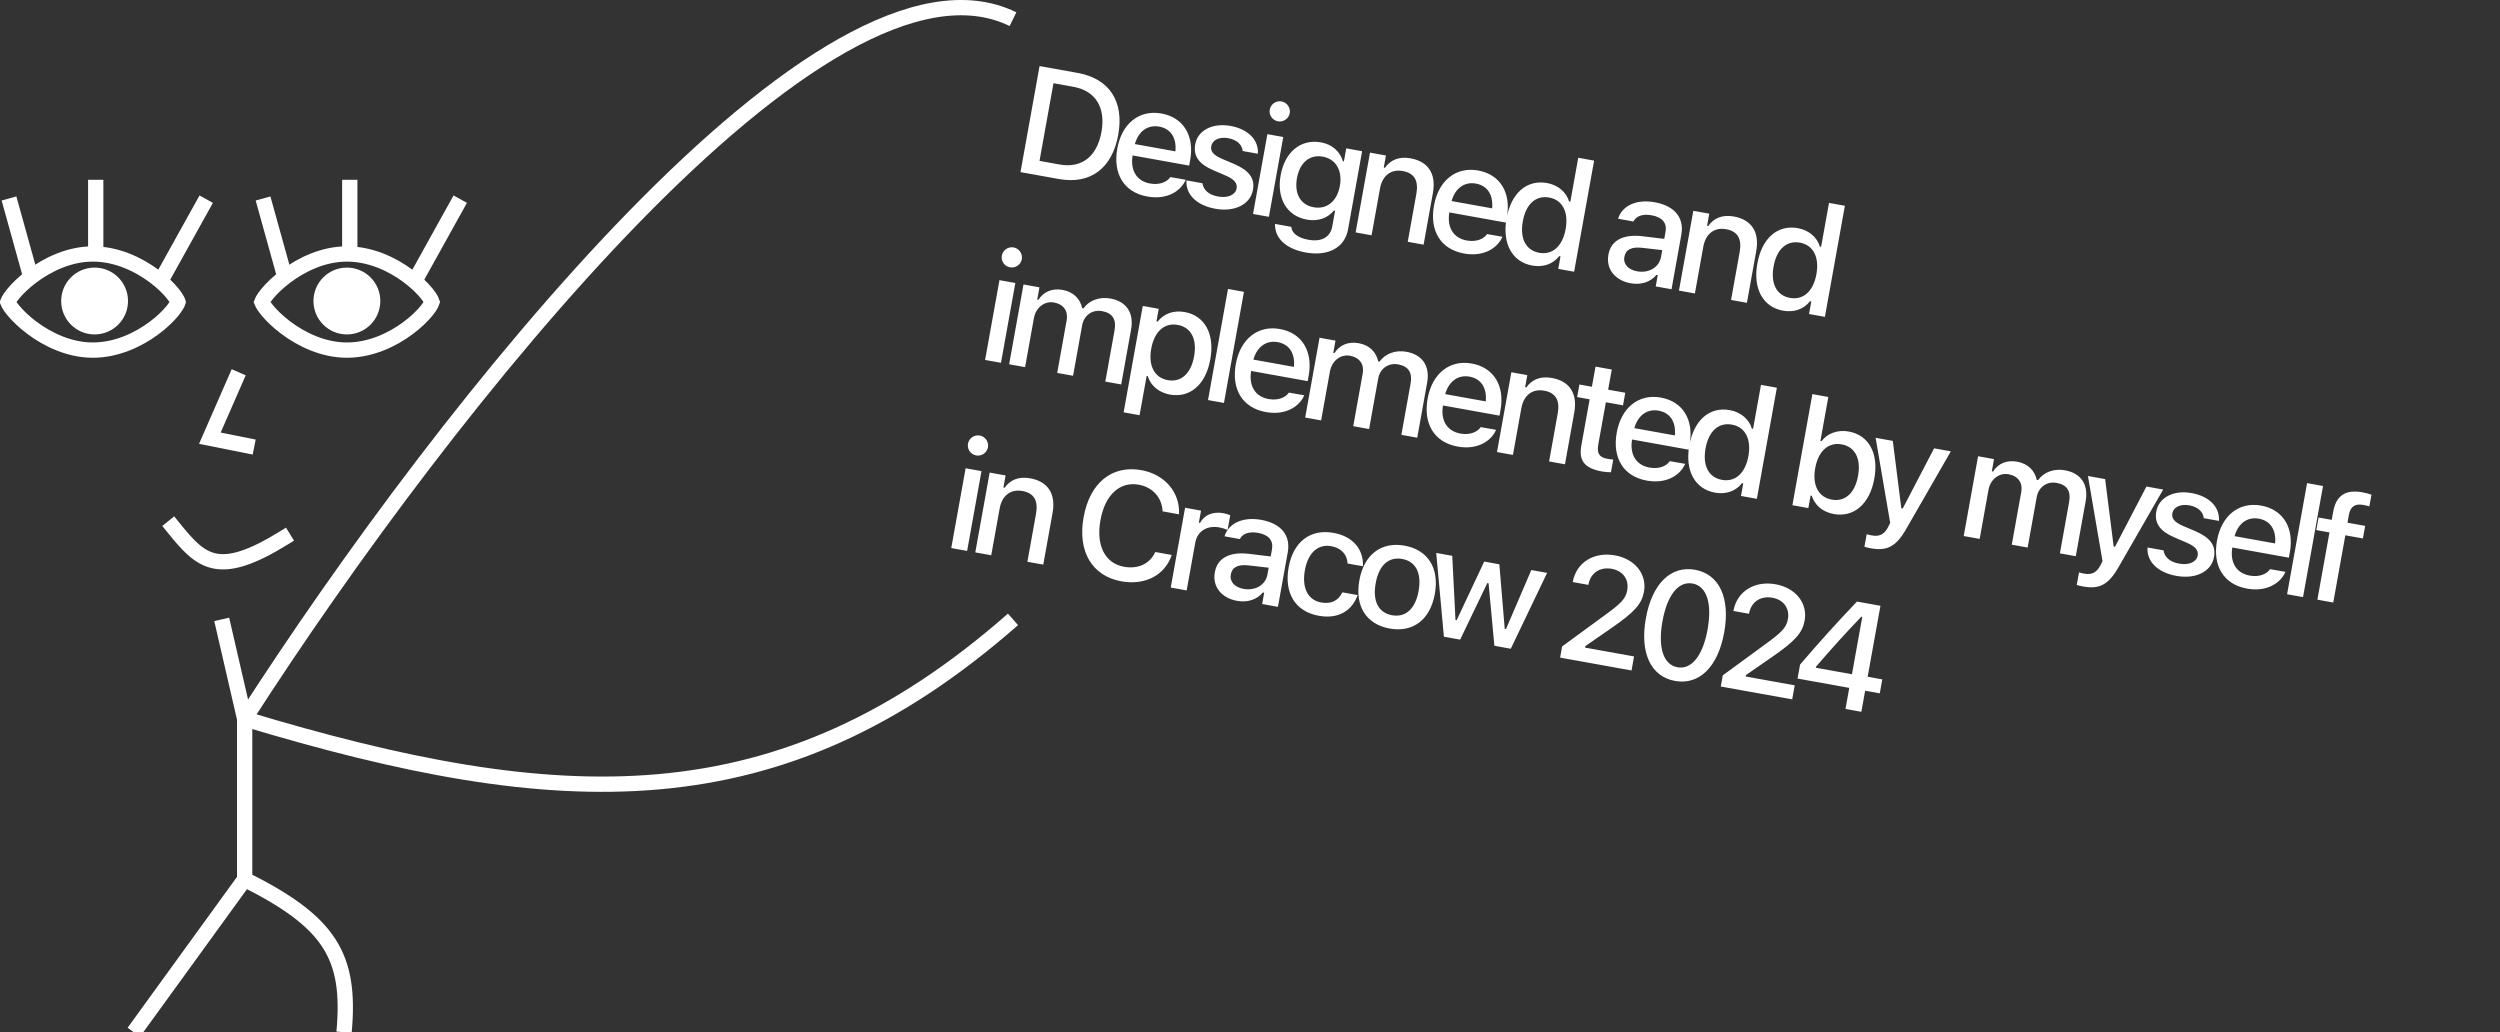 <svg width="327" height="135" viewBox="0 0 327 135" fill="none" xmlns="http://www.w3.org/2000/svg">
<rect x="0" y="0" width="327" height="135" fill="#333333" stroke="none"/>
<path d="M133.48 22.512L135.976 8.643L140.983 9.544C145.097 10.285 147.053 13.256 146.269 17.61L146.266 17.629C145.474 22.031 142.62 24.157 138.487 23.414L133.48 22.512ZM135.967 21.045L138.581 21.515C141.484 22.038 143.49 20.484 144.069 17.264L144.073 17.245C144.647 14.054 143.283 11.873 140.409 11.356L137.795 10.886L135.967 21.045ZM150.073 25.707C147.017 25.157 145.547 22.739 146.142 19.433L146.143 19.423C146.73 16.165 149.006 14.322 151.918 14.846C154.83 15.37 156.239 17.797 155.676 20.93L155.544 21.66L148.143 20.329C147.822 22.335 148.709 23.695 150.429 24.004C151.765 24.245 152.682 23.725 153.029 23.232L153.081 23.162L155.092 23.514L155.057 23.597C154.463 24.909 152.745 26.187 150.073 25.707ZM151.62 16.559C150.197 16.303 148.946 17.08 148.44 18.844L153.746 19.799C153.918 17.905 153.033 16.813 151.62 16.559ZM158.975 27.308C156.457 26.855 155.074 25.386 155.187 23.6L155.189 23.591L157.274 23.966L157.282 23.977C157.4 24.812 158.064 25.477 159.304 25.701C160.592 25.932 161.591 25.507 161.745 24.651L161.749 24.632C161.866 23.979 161.456 23.448 160.295 22.952L158.701 22.268C156.812 21.462 156.06 20.404 156.335 18.875L156.337 18.866C156.664 17.049 158.59 16.047 160.955 16.472C163.338 16.901 164.652 18.368 164.529 20.102L164.527 20.111L162.537 19.753L162.541 19.734C162.47 18.967 161.829 18.286 160.656 18.075C159.513 17.87 158.584 18.288 158.433 19.124L158.43 19.143C158.312 19.797 158.72 20.287 159.843 20.777L161.428 21.449C163.352 22.282 164.16 23.31 163.888 24.819L163.885 24.838C163.537 26.77 161.455 27.755 158.975 27.308ZM167.157 15.871C166.436 15.742 165.955 15.05 166.083 14.339C166.213 13.618 166.905 13.137 167.626 13.267C168.337 13.395 168.827 14.088 168.698 14.809C168.57 15.52 167.868 15.999 167.157 15.871ZM163.896 27.985L165.774 17.548L167.85 17.921L165.972 28.359L163.896 27.985ZM170.79 33.026C168.137 32.549 166.713 31.092 166.776 29.307L166.798 29.292L168.903 29.67L168.909 29.691C168.953 30.443 169.707 31.105 171.12 31.359C172.84 31.669 174.004 31.045 174.26 29.622L174.63 27.565L174.476 27.538C173.638 28.558 172.37 28.984 170.938 28.727C168.257 28.244 166.976 25.88 167.505 22.939L167.508 22.92C168.044 19.941 170.086 18.135 172.796 18.623C174.257 18.886 175.262 19.81 175.656 21.092L175.781 21.114L176.089 19.404L178.165 19.777L176.325 30.004C175.898 32.377 173.75 33.559 170.79 33.026ZM171.825 27.11C173.593 27.428 174.902 26.275 175.253 24.324L175.257 24.304C175.606 22.363 174.775 20.804 173.016 20.488C171.238 20.168 169.993 21.353 169.644 23.294L169.64 23.314C169.291 25.255 170.047 26.79 171.825 27.11ZM177.317 30.4L179.195 19.963L181.281 20.338L180.995 21.924L181.149 21.951C181.859 20.928 182.98 20.435 184.498 20.708C186.834 21.129 187.871 22.754 187.423 25.243L186.207 32L184.131 31.627L185.259 25.36C185.57 23.63 185.003 22.645 183.475 22.37C181.947 22.095 180.807 22.971 180.504 24.653L179.403 30.776L177.317 30.4ZM191.498 33.16C188.441 32.61 186.971 30.193 187.566 26.887L187.568 26.877C188.154 23.619 190.431 21.776 193.343 22.3C196.255 22.824 197.664 25.25 197.1 28.384L196.969 29.114L189.568 27.782C189.247 29.788 190.133 31.149 191.854 31.458C193.19 31.699 194.107 31.179 194.453 30.686L194.506 30.616L196.516 30.968L196.481 31.051C195.888 32.363 194.17 33.641 191.498 33.16ZM193.045 24.012C191.622 23.756 190.371 24.534 189.865 26.298L195.17 27.253C195.342 25.359 194.457 24.267 193.045 24.012ZM200.414 34.735C197.791 34.263 196.468 31.852 197.058 28.575L197.061 28.555C197.656 25.249 199.704 23.464 202.357 23.942C203.789 24.199 204.881 25.13 205.236 26.355L205.4 26.384L206.434 20.637L208.51 21.01L205.895 35.543L203.819 35.169L204.115 33.526L203.951 33.496C203.14 34.531 201.875 34.998 200.414 34.735ZM201.33 33.064C203.07 33.377 204.384 32.195 204.785 29.965L204.789 29.946C205.19 27.716 204.361 26.148 202.631 25.837C200.882 25.522 199.588 26.698 199.185 28.938L199.182 28.957C198.779 31.196 199.581 32.749 201.33 33.064ZM213.278 37.05C211.289 36.692 210.036 35.216 210.377 33.323L210.38 33.303C210.716 31.439 212.314 30.605 214.831 30.899L217.686 31.244L217.853 30.322C218.058 29.178 217.452 28.414 216.039 28.16C214.885 27.952 214.05 28.238 213.667 28.934L213.65 28.97L211.642 28.609L211.663 28.543C212.221 26.878 214.07 26.029 216.444 26.457C219.068 26.929 220.313 28.502 219.919 30.694L218.634 37.835L216.568 37.463L216.834 35.983L216.67 35.953C215.865 36.9 214.662 37.299 213.278 37.05ZM212.468 33.61C212.295 34.571 213.01 35.285 214.135 35.487C215.692 35.767 217.019 34.954 217.261 33.609L217.422 32.715L214.845 32.42C213.388 32.247 212.641 32.649 212.472 33.59L212.468 33.61ZM219.607 38.01L221.485 27.572L223.57 27.947L223.285 29.533L223.439 29.561C224.149 28.538 225.269 28.045 226.788 28.318C229.124 28.738 230.161 30.363 229.713 32.853L228.497 39.609L226.421 39.236L227.549 32.969C227.86 31.239 227.293 30.254 225.765 29.979C224.237 29.704 223.097 30.581 222.794 32.263L221.692 38.385L219.607 38.01ZM233.216 40.637C230.592 40.165 229.269 37.754 229.859 34.477L229.863 34.457C230.458 31.151 232.505 29.366 235.158 29.844C236.59 30.101 237.683 31.032 238.038 32.257L238.201 32.286L239.235 26.539L241.311 26.913L238.697 41.445L236.621 41.071L236.916 39.428L236.753 39.398C235.942 40.433 234.677 40.9 233.216 40.637ZM234.132 38.966C235.871 39.279 237.185 38.097 237.587 35.867L237.59 35.848C237.991 33.618 237.162 32.05 235.432 31.739C233.683 31.424 232.39 32.6 231.987 34.84L231.983 34.859C231.58 37.098 232.382 38.652 234.132 38.966ZM132.112 34.967C131.391 34.837 130.911 34.146 131.039 33.434C131.168 32.714 131.86 32.233 132.581 32.362C133.292 32.49 133.782 33.184 133.653 33.905C133.525 34.616 132.823 35.095 132.112 34.967ZM128.851 47.081L130.729 36.643L132.805 37.017L130.927 47.455L128.851 47.081ZM131.996 47.647L133.874 37.209L135.959 37.584L135.671 39.19L135.824 39.217C136.492 38.156 137.63 37.676 138.995 37.922C140.417 38.178 141.293 39.1 141.552 40.307L141.715 40.337C142.446 39.307 143.781 38.783 145.232 39.044C147.337 39.423 148.339 40.913 147.948 43.086L146.653 50.284L144.577 49.911L145.782 43.212C146.042 41.77 145.516 40.941 144.151 40.696C142.825 40.457 141.772 41.289 141.546 42.549L140.358 49.151L138.281 48.778L139.525 41.867C139.739 40.676 139.096 39.786 137.866 39.565C136.606 39.338 135.48 40.247 135.235 41.611L134.081 48.022L131.996 47.647ZM146.971 53.933L149.475 40.016L151.561 40.392L151.265 42.035L151.419 42.063C152.23 41.028 153.496 40.551 154.957 40.814C157.591 41.288 158.904 43.697 158.312 46.984L158.309 47.004C157.714 50.31 155.668 52.085 153.015 51.608C151.583 51.35 150.489 50.429 150.134 49.204L149.98 49.176L149.056 54.309L146.971 53.933ZM152.749 49.724C154.488 50.037 155.782 48.861 156.185 46.621L156.188 46.602C156.593 44.353 155.789 42.809 154.049 42.496C152.31 42.183 150.986 43.364 150.585 45.594L150.581 45.613C150.18 47.843 151.009 49.411 152.749 49.724ZM158.008 52.327L160.623 37.795L162.708 38.17L160.093 52.703L158.008 52.327ZM165.576 53.898C162.519 53.348 161.049 50.93 161.644 47.624L161.646 47.614C162.232 44.356 164.509 42.513 167.421 43.037C170.333 43.561 171.742 45.988 171.178 49.121L171.047 49.851L163.646 48.52C163.325 50.526 164.211 51.886 165.932 52.195C167.268 52.436 168.185 51.916 168.531 51.423L168.584 51.353L170.594 51.705L170.559 51.788C169.966 53.1 168.248 54.378 165.576 53.898ZM167.123 44.75C165.7 44.494 164.449 45.271 163.943 47.035L169.248 47.99C169.421 46.096 168.535 45.004 167.123 44.75ZM170.718 54.614L172.596 44.177L174.681 44.552L174.393 46.157L174.546 46.185C175.213 45.124 176.352 44.644 177.716 44.89C179.139 45.145 180.015 46.067 180.274 47.275L180.437 47.304C181.168 46.275 182.503 45.751 183.954 46.012C186.059 46.391 187.061 47.881 186.67 50.053L185.375 57.252L183.299 56.878L184.504 50.179C184.764 48.737 184.238 47.909 182.873 47.663C181.547 47.424 180.494 48.257 180.268 49.516L179.079 56.119L177.003 55.745L178.247 48.835C178.461 47.643 177.818 46.753 176.587 46.532C175.328 46.306 174.202 47.214 173.957 48.579L172.803 54.99L170.718 54.614ZM190.665 58.412C187.609 57.862 186.139 55.444 186.733 52.138L186.735 52.129C187.321 48.87 189.598 47.028 192.51 47.551C195.422 48.075 196.831 50.502 196.267 53.635L196.136 54.366L188.735 53.034C188.414 55.04 189.301 56.4 191.021 56.71C192.357 56.95 193.274 56.431 193.621 55.937L193.673 55.867L195.683 56.219L195.649 56.302C195.055 57.614 193.337 58.893 190.665 58.412ZM192.212 49.264C190.789 49.008 189.538 49.785 189.032 51.55L194.338 52.504C194.51 50.61 193.625 49.518 192.212 49.264ZM195.807 59.129L197.685 48.691L199.771 49.066L199.485 50.652L199.639 50.68C200.349 49.657 201.47 49.164 202.988 49.437C205.324 49.857 206.361 51.483 205.913 53.972L204.697 60.729L202.621 60.355L203.749 54.089C204.06 52.358 203.493 51.373 201.965 51.098C200.437 50.823 199.297 51.7 198.994 53.382L197.892 59.504L195.807 59.129ZM209.57 61.675C207.273 61.261 206.476 60.285 206.837 58.276L207.925 52.23L206.291 51.936L206.587 50.293L208.221 50.587L208.695 47.953L210.819 48.336L210.345 50.969L212.584 51.372L212.289 53.016L210.049 52.612L209.051 58.158C208.849 59.283 209.189 59.82 210.217 60.005C210.534 60.062 210.719 60.086 211.012 60.109L210.713 61.771C210.366 61.769 209.973 61.747 209.57 61.675ZM215.401 62.863C212.344 62.313 210.874 59.895 211.469 56.589L211.471 56.579C212.057 53.321 214.333 51.478 217.246 52.002C220.158 52.526 221.567 54.953 221.003 58.086L220.872 58.817L213.471 57.485C213.15 59.491 214.036 60.851 215.756 61.161C217.092 61.401 218.01 60.882 218.356 60.388L218.409 60.318L220.419 60.67L220.384 60.753C219.791 62.065 218.073 63.344 215.401 62.863ZM216.947 53.715C215.525 53.459 214.274 54.236 213.768 56L219.073 56.955C219.245 55.061 218.36 53.969 216.947 53.715ZM224.317 64.438C221.693 63.965 220.371 61.554 220.961 58.277L220.964 58.258C221.559 54.952 223.607 53.167 226.259 53.644C227.692 53.902 228.784 54.833 229.139 56.057L229.303 56.087L230.337 50.339L232.413 50.713L229.798 65.245L227.722 64.872L228.018 63.228L227.854 63.199C227.043 64.233 225.778 64.7 224.317 64.438ZM225.233 62.767C226.973 63.08 228.287 61.897 228.688 59.667L228.692 59.648C229.093 57.418 228.264 55.85 226.534 55.539C224.784 55.224 223.491 56.401 223.088 58.64L223.085 58.659C222.682 60.899 223.484 62.452 225.233 62.767ZM239.863 67.235C238.402 66.972 237.379 66.093 236.979 64.841L236.826 64.813L236.53 66.456L234.444 66.081L237.059 51.549L239.145 51.924L238.11 57.672L238.264 57.699C239.024 56.675 240.373 56.184 241.805 56.441C244.457 56.919 245.755 59.305 245.16 62.611L245.156 62.631C244.566 65.908 242.496 67.709 239.863 67.235ZM239.596 65.351C241.336 65.664 242.629 64.488 243.032 62.248L243.036 62.229C243.438 59.99 242.636 58.437 240.897 58.123C239.157 57.81 237.833 58.991 237.432 61.221L237.429 61.24C237.027 63.47 237.857 65.038 239.596 65.351ZM244.694 71.716C244.435 71.669 244.131 71.595 243.867 71.517L244.162 69.874C244.359 69.939 244.617 69.995 244.857 70.038C245.828 70.213 246.479 69.904 246.986 68.903L247.237 68.393L245.33 57.264L247.579 57.669L248.692 66.482L248.875 66.515L252.981 58.641L255.172 59.035L249.338 69.178C248.004 71.518 246.809 72.096 244.694 71.716ZM256.854 70.113L258.732 59.676L260.818 60.051L260.529 61.656L260.683 61.684C261.35 60.623 262.488 60.143 263.853 60.389C265.275 60.645 266.151 61.566 266.41 62.774L266.574 62.803C267.304 61.774 268.639 61.25 270.09 61.511C272.195 61.89 273.197 63.38 272.806 65.552L271.511 72.751L269.435 72.377L270.64 65.678C270.9 64.237 270.374 63.408 269.009 63.162C267.683 62.923 266.63 63.756 266.404 65.015L265.216 71.618L263.14 71.245L264.383 64.334C264.597 63.142 263.954 62.252 262.724 62.031C261.465 61.804 260.339 62.713 260.093 64.078L258.939 70.489L256.854 70.113ZM272.467 76.713C272.207 76.666 271.903 76.592 271.639 76.515L271.935 74.871C272.132 74.936 272.39 74.993 272.63 75.036C273.601 75.21 274.252 74.901 274.759 73.901L275.01 73.39L273.103 62.261L275.352 62.666L276.465 71.479L276.648 71.512L280.753 63.638L282.945 64.032L277.111 74.175C275.777 76.515 274.581 77.094 272.467 76.713ZM284.684 75.329C282.166 74.876 280.784 73.407 280.896 71.622L280.898 71.612L282.984 71.987L282.992 71.999C283.109 72.833 283.774 73.499 285.013 73.722C286.301 73.954 287.301 73.528 287.455 72.673L287.458 72.653C287.576 72 287.165 71.469 286.004 70.973L284.411 70.289C282.522 69.483 281.769 68.425 282.044 66.897L282.046 66.887C282.373 65.07 284.3 64.068 286.664 64.493C289.048 64.922 290.361 66.389 290.238 68.123L290.236 68.132L288.247 67.775L288.25 67.755C288.18 66.989 287.538 66.308 286.366 66.097C285.222 65.891 284.293 66.309 284.143 67.145L284.139 67.165C284.022 67.818 284.43 68.308 285.552 68.798L287.138 69.47C289.062 70.303 289.869 71.331 289.597 72.84L289.594 72.859C289.246 74.791 287.164 75.776 284.684 75.329ZM293.913 76.99C290.857 76.44 289.387 74.022 289.982 70.716L289.983 70.707C290.57 67.448 292.846 65.606 295.758 66.13C298.67 66.654 300.079 69.08 299.516 72.213L299.384 72.944L291.983 71.612C291.662 73.618 292.549 74.978 294.269 75.288C295.605 75.528 296.522 75.009 296.869 74.515L296.921 74.445L298.932 74.797L298.897 74.88C298.303 76.192 296.585 77.471 293.913 76.99ZM295.46 67.842C294.038 67.586 292.786 68.363 292.28 70.128L297.586 71.082C297.758 69.188 296.873 68.096 295.46 67.842ZM299.151 77.724L301.766 63.192L303.852 63.567L301.237 78.1L299.151 77.724ZM303.113 78.437L304.695 69.643L302.975 69.333L303.271 67.69L304.991 67.999L305.188 66.904C305.562 64.828 306.793 63.997 308.974 64.39C309.436 64.473 309.834 64.574 310.187 64.707L309.912 66.236C309.725 66.172 309.45 66.103 309.123 66.044C307.97 65.836 307.418 66.312 307.228 67.37L307.048 68.369L309.364 68.786L309.068 70.43L306.771 70.016L305.189 78.811L303.113 78.437ZM127.685 59.572C126.964 59.442 126.483 58.751 126.611 58.039C126.741 57.318 127.433 56.838 128.154 56.967C128.865 57.095 129.355 57.789 129.225 58.51C129.097 59.221 128.396 59.7 127.685 59.572ZM124.424 71.686L126.302 61.248L128.378 61.622L126.5 72.059L124.424 71.686ZM127.568 72.252L129.447 61.814L131.532 62.189L131.247 63.775L131.401 63.803C132.111 62.779 133.231 62.287 134.75 62.56C137.085 62.98 138.123 64.606 137.675 67.095L136.459 73.852L134.383 73.478L135.51 67.211C135.822 65.481 135.255 64.496 133.727 64.221C132.198 63.946 131.058 64.823 130.756 66.505L129.654 72.627L127.568 72.252ZM146.686 76.039C142.832 75.346 140.931 72.126 141.735 67.657L141.738 67.638C142.544 63.159 145.439 60.802 149.293 61.495C152.35 62.045 154.347 64.399 154.216 67.223L154.198 67.27L152.064 66.886L152.069 66.857C151.972 65.083 150.777 63.727 148.951 63.398C146.461 62.951 144.533 64.737 143.939 68.034L143.936 68.053C143.344 71.34 144.53 73.686 147.029 74.136C148.864 74.466 150.415 73.733 151.091 72.238L151.117 72.203L153.251 72.587L153.241 72.644C152.358 75.234 149.781 76.596 146.686 76.039ZM153.131 76.851L155.009 66.413L157.094 66.789L156.811 68.365L156.964 68.393C157.538 67.355 158.627 66.876 160.02 67.127C160.357 67.187 160.713 67.301 160.916 67.387L160.57 69.309C160.209 69.165 159.862 69.053 159.468 68.982C157.873 68.695 156.61 69.48 156.339 70.989L155.216 77.227L153.131 76.851ZM161.8 78.59C159.81 78.232 158.557 76.756 158.898 74.863L158.902 74.844C159.237 72.979 160.836 72.145 163.353 72.439L166.208 72.785L166.374 71.862C166.58 70.718 165.973 69.954 164.56 69.7C163.407 69.492 162.571 69.779 162.188 70.474L162.172 70.51L160.163 70.149L160.185 70.084C160.742 68.418 162.592 67.57 164.966 67.997C167.59 68.469 168.835 70.042 168.44 72.234L167.155 79.375L165.089 79.003L165.355 77.523L165.192 77.494C164.386 78.44 163.184 78.839 161.8 78.59ZM160.99 75.15C160.817 76.111 161.532 76.825 162.656 77.027C164.213 77.308 165.54 76.495 165.782 75.149L165.943 74.255L163.367 73.96C161.91 73.787 161.163 74.189 160.993 75.131L160.99 75.15ZM172.484 80.542C169.437 79.994 167.946 77.582 168.553 74.209L168.557 74.19C169.152 70.883 171.378 69.151 174.425 69.699C177.049 70.171 178.349 71.933 178.273 74.013L178.264 74.061L176.263 73.711L176.259 73.68C176.213 72.61 175.506 71.689 174.122 71.44C172.382 71.127 171.085 72.323 170.681 74.572L170.677 74.591C170.262 76.898 171.077 78.493 172.797 78.802C174.104 79.038 175.019 78.587 175.557 77.523L175.585 77.478L177.584 77.838L177.55 77.921C176.81 79.882 175.069 81.007 172.484 80.542ZM181.77 82.213C178.704 81.661 177.199 79.277 177.804 75.913L177.807 75.894C178.411 72.539 180.665 70.822 183.721 71.372C186.768 71.92 188.283 74.306 187.678 77.67L187.675 77.689C187.069 81.053 184.827 82.763 181.77 82.213ZM182.083 80.473C183.871 80.795 185.135 79.614 185.551 77.307L185.554 77.288C185.971 74.971 185.196 73.433 183.408 73.111C181.611 72.788 180.358 73.961 179.941 76.278L179.938 76.297C179.521 78.613 180.286 80.15 182.083 80.473ZM188.863 83.281L187.858 72.324L189.953 72.701L190.378 81.093L190.532 81.121L194.134 73.454L196.114 73.81L196.818 82.251L196.981 82.281L200.295 74.562L202.361 74.934L197.61 84.855L195.466 84.469L194.705 76.295L194.541 76.265L190.987 83.663L188.863 83.281ZM204.063 86.016L204.325 84.555L209.799 80.549C211.979 78.966 212.636 78.35 212.838 77.226L212.843 77.197C213.087 75.842 212.335 74.675 210.816 74.401C209.259 74.121 208.038 74.953 207.764 76.472L207.75 76.499L205.731 76.136L205.715 76.113C206.182 73.577 208.464 72.142 211.251 72.644C213.837 73.109 215.444 75.095 215.032 77.383L215.027 77.412C214.744 78.988 213.795 80.067 210.827 82.113L207.359 84.515L207.324 84.708L213.735 85.861L213.405 87.697L204.063 86.016ZM219.094 89.068C215.893 88.492 214.474 85.349 215.278 80.88L215.282 80.861C216.086 76.391 218.51 73.95 221.71 74.526C224.901 75.1 226.332 78.235 225.527 82.704L225.524 82.723C224.72 87.193 222.285 89.642 219.094 89.068ZM219.415 87.28C221.27 87.614 222.741 85.725 223.352 82.333L223.355 82.313C223.966 78.921 223.242 76.657 221.387 76.323C219.522 75.988 218.064 77.859 217.454 81.251L217.45 81.271C216.84 84.663 217.551 86.945 219.415 87.28ZM225.077 89.797L225.34 88.336L230.813 84.33C232.993 82.748 233.65 82.132 233.852 81.007L233.857 80.978C234.101 79.623 233.349 78.456 231.83 78.183C230.273 77.902 229.052 78.734 228.778 80.253L228.764 80.28L226.745 79.917L226.73 79.894C227.196 77.359 229.478 75.924 232.265 76.425C234.851 76.89 236.458 78.876 236.047 81.164L236.041 81.193C235.758 82.769 234.809 83.849 231.842 85.894L228.373 88.297L228.338 88.489L234.749 89.642L234.419 91.478L225.077 89.797ZM241.389 92.732L241.885 89.974L235.119 88.756L235.448 86.93C237.837 84.125 240.465 81.215 242.895 78.685L245.961 79.237L244.29 88.521L246.203 88.865L245.874 90.692L243.961 90.347L243.465 93.106L241.389 92.732ZM237.507 87.34L242.236 88.191L243.586 80.685L243.461 80.662C241.569 82.634 239.391 85.03 237.531 87.206L237.507 87.34Z" fill="white"/>
<path d="M23.163 39.228C23.244 39.38 23.274 39.469 23.285 39.506C23.274 39.543 23.244 39.633 23.163 39.784C23.04 40.015 22.841 40.311 22.562 40.654C22.005 41.337 21.177 42.145 20.138 42.916C18.05 44.467 15.219 45.794 12.146 45.794C9.08 45.794 6.25 44.434 4.158 42.863C3.117 42.081 2.287 41.267 1.727 40.586C1.446 40.245 1.246 39.952 1.122 39.728C1.063 39.62 1.031 39.548 1.015 39.506C1.031 39.464 1.063 39.392 1.122 39.285C1.246 39.06 1.446 38.768 1.727 38.426C2.287 37.745 3.117 36.931 4.158 36.15C6.25 34.578 9.08 33.219 12.146 33.219C15.219 33.219 18.05 34.546 20.138 36.096C21.177 36.868 22.005 37.675 22.562 38.359C22.841 38.702 23.04 38.997 23.163 39.228Z" stroke="white" stroke-width="2"/>
<path d="M3.853 35.592L1.445 26.924M12.521 32.221V24.516M21.671 35.592L26.487 26.924" stroke="white" stroke-width="2" stroke-linecap="square"/>
<circle cx="12.373" cy="39.373" r="4.372" fill="white"/>
<path d="M56.391 39.228C56.472 39.38 56.502 39.469 56.514 39.506C56.502 39.543 56.472 39.633 56.391 39.784C56.268 40.015 56.07 40.311 55.79 40.654C55.233 41.337 54.406 42.145 53.367 42.916C51.279 44.467 48.447 45.794 45.374 45.794C42.309 45.794 39.479 44.434 37.386 42.863C36.346 42.081 35.515 41.267 34.955 40.586C34.674 40.245 34.474 39.952 34.35 39.728C34.291 39.62 34.26 39.548 34.244 39.506C34.26 39.464 34.291 39.392 34.35 39.285C34.474 39.06 34.674 38.768 34.955 38.426C35.515 37.745 36.346 36.931 37.386 36.15C39.479 34.578 42.309 33.219 45.374 33.219C48.447 33.219 51.279 34.546 53.367 36.096C54.406 36.868 55.233 37.675 55.79 38.359C56.07 38.702 56.268 38.997 56.391 39.228Z" stroke="white" stroke-width="2"/>
<path d="M37.082 35.592L34.674 26.924M45.75 32.221V24.516M54.9 35.592L59.715 26.924" stroke="white" stroke-width="2" stroke-linecap="square"/>
<circle cx="45.373" cy="39.373" r="4.372" fill="white"/>
<path d="M30.821 49.609L27.45 57.315L32.266 58.278" stroke="white" stroke-width="2" stroke-linecap="square"/>
<path d="M22.634 68.945C26.274 73.445 28.445 75.722 37.081 70.39" stroke="white" stroke-width="2" stroke-linecap="square"/>
<path d="M29 81.013L32 94.018M32 115.018L17.5 135.018M32 115.018C43.108 120.597 45.93 124.985 45 135.018M32 115.018V94.018M32 94.018C73.15 106.425 101.898 107.898 132.5 81.013M32 94.018C58.482 52.81 108 -9.493 132.5 2.508" stroke="white" stroke-width="2"/>
</svg>
